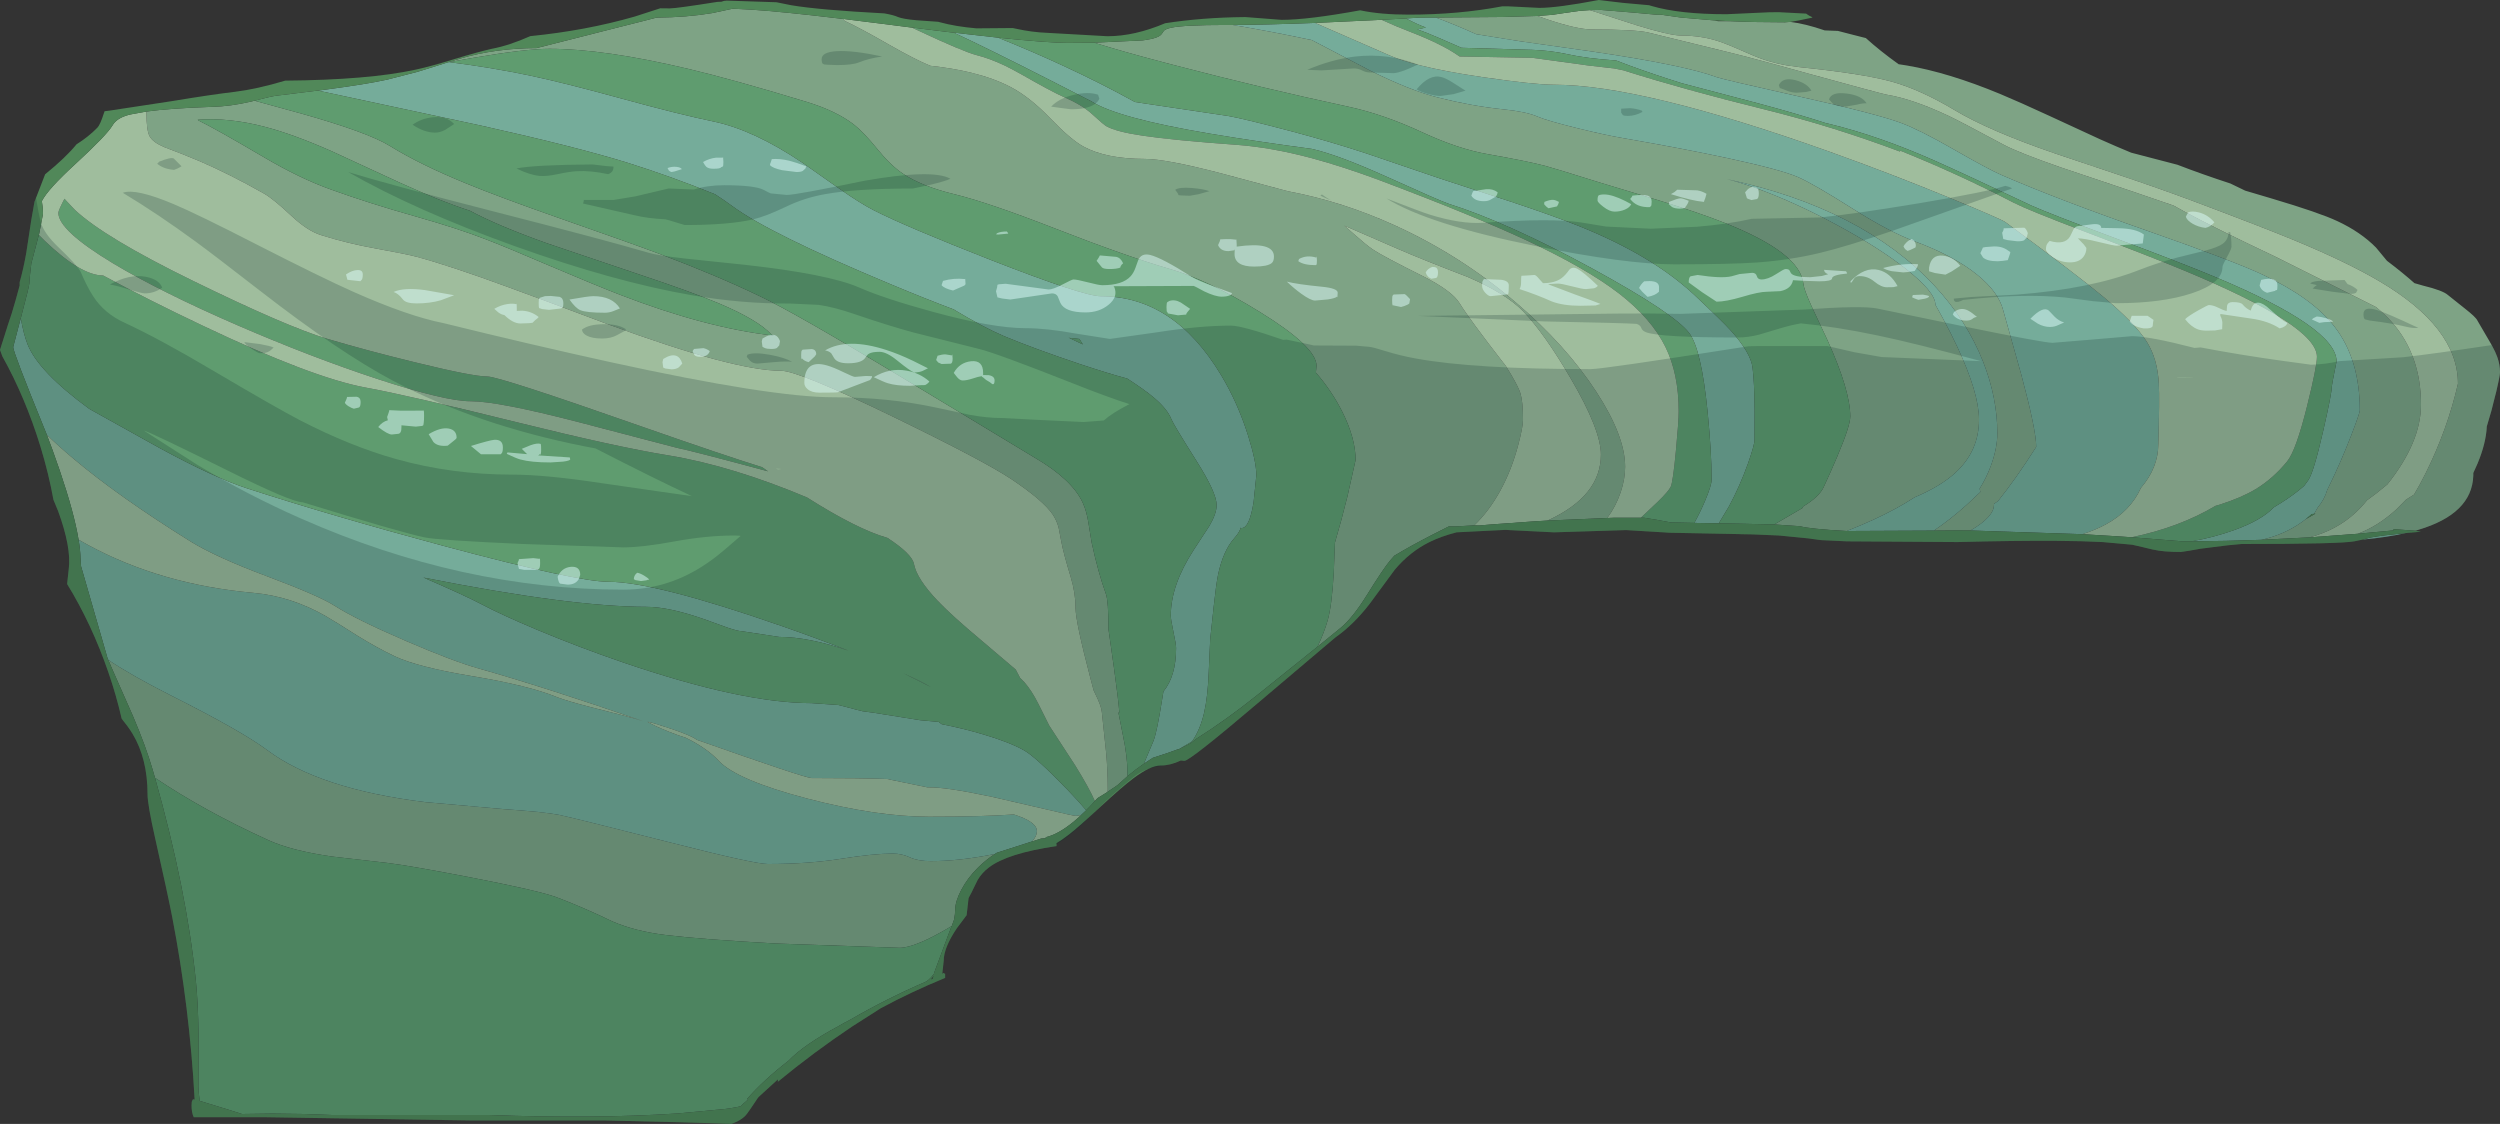 <?xml version="1.0" encoding="UTF-8" standalone="no"?>
<svg xmlns:ffdec="https://www.free-decompiler.com/flash" xmlns:xlink="http://www.w3.org/1999/xlink" ffdec:objectType="shape" height="549.15px" width="1221.5px" xmlns="http://www.w3.org/2000/svg">
  <rect width="100%" height="100%" fill="#333333" stroke="none"/>
  <g transform="matrix(1.0, 0.0, 0.0, 1.0, 286.1, -1.0)">
    <path d="M588.65 11.7 Q596.0 12.6 605.45 15.85 L611.9 16.1 619.05 17.95 625.55 19.6 Q632.5 25.9 641.6 32.4 L642.4 32.5 645.6 33.0 Q665.95 36.45 691.15 46.9 700.5 50.8 715.2 57.6 L740.0 69.05 Q747.8 72.55 755.2 75.6 L777.8 81.5 Q789.85 86.15 803.65 90.65 L810.9 94.15 824.05 98.05 Q847.1 104.9 855.95 109.05 867.4 114.4 874.85 122.0 L880.15 128.4 880.2 128.45 Q887.5 133.95 893.6 139.35 L897.8 140.55 Q907.4 142.9 909.9 145.1 L918.3 151.8 Q923.6 155.95 924.35 157.6 L930.45 168.05 931.6 170.1 Q933.15 172.85 934.1 175.5 935.4 179.25 935.4 182.8 L935.4 182.9 935.4 183.0 935.4 183.1 935.2 184.65 934.65 187.5 934.05 190.2 933.55 192.45 933.15 194.0 933.1 194.15 931.25 201.5 928.95 209.35 Q928.55 217.65 924.4 227.55 L922.35 232.1 922.35 232.5 922.35 232.65 922.35 233.45 Q921.7 252.05 895.55 259.85 L894.0 260.3 883.35 259.55 883.35 260.15 865.85 261.8 Q875.75 258.15 884.7 249.95 L889.45 245.15 893.4 242.65 Q896.35 237.7 899.15 232.05 909.7 210.85 914.85 188.5 914.85 160.9 876.2 138.25 860.4 128.95 834.8 118.35 820.1 112.25 784.7 98.95 769.45 93.25 749.2 86.45 L718.35 76.1 Q685.7 64.9 668.85 54.75 652.3 44.85 638.25 40.9 623.9 36.95 593.1 33.8 L587.25 33.0 Q581.25 31.95 575.8 30.15 571.55 28.7 563.15 24.95 555.7 21.65 550.95 20.35 543.65 18.35 535.1 18.35 529.8 18.35 513.6 13.35 L490.7 5.95 495.95 5.85 511.85 7.15 523.95 8.25 525.95 8.2 526.95 8.4 535.05 9.55 535.7 9.6 535.95 9.65 536.7 9.7 551.8 11.0 553.25 11.35 559.0 11.35 Q571.3 11.9 585.95 11.9 L588.65 11.7 M465.15 8.8 L470.0 10.5 Q484.65 15.4 491.85 15.4 512.1 15.4 518.85 16.8 L559.0 26.65 Q563.45 27.65 583.1 33.0 L599.95 37.65 Q633.45 46.85 635.7 47.25 648.45 49.35 666.15 57.7 671.55 60.25 693.05 71.8 700.35 75.65 720.55 82.7 L756.25 94.7 775.95 101.45 781.45 104.5 Q796.2 112.5 825.3 126.25 827.35 127.2 869.8 148.5 L874.85 151.05 Q879.4 154.8 882.6 158.45 896.8 174.6 896.8 198.7 896.8 217.05 880.35 237.7 L874.85 242.15 870.4 245.45 Q867.8 248.75 864.7 251.6 855.45 260.1 842.35 263.55 L818.85 264.75 Q830.25 262.15 838.85 255.9 L840.5 254.65 845.25 251.95 844.6 252.0 846.3 249.05 Q849.7 244.9 850.95 240.45 L851.7 238.9 Q857.5 227.15 862.65 213.85 866.9 202.85 866.9 201.5 866.9 176.55 854.55 160.6 843.7 146.55 819.45 135.2 805.15 128.5 764.35 114.2 719.95 98.7 692.05 86.6 685.55 83.8 668.15 73.8 652.05 64.55 642.85 61.1 631.0 56.65 593.4 48.25 555.5 39.75 552.5 38.65 545.3 35.95 531.35 33.0 515.3 29.6 490.35 25.95 L456.9 21.2 435.15 17.7 Q424.9 13.05 415.4 9.55 L448.2 9.3 465.15 8.8 M316.15 13.2 Q334.5 16.25 354.9 20.6 L378.6 33.0 383.45 35.55 Q403.1 45.25 416.15 48.55 432.75 52.8 448.2 54.4 459.7 55.55 465.2 58.0 470.05 60.05 484.85 63.7 498.65 67.1 507.3 68.55 536.9 73.7 558.15 78.3 583.9 83.85 592.45 87.55 599.8 90.75 619.1 102.95 637.0 114.3 649.5 118.95 668.55 126.0 679.9 135.2 690.45 143.7 692.7 152.75 L701.6 184.4 Q708.8 211.25 708.8 219.35 698.95 234.85 690.15 245.8 L688.2 247.2 688.15 247.65 Q688.15 253.5 676.7 260.2 L670.45 260.15 658.8 260.25 Q666.6 255.0 674.55 247.9 L681.5 241.4 681.15 239.75 Q684.4 234.55 686.6 228.7 689.8 220.0 689.8 212.7 689.8 195.4 682.85 177.75 674.85 157.5 659.0 140.5 623.6 102.65 557.6 88.5 564.1 90.1 572.35 93.1 590.8 99.8 611.4 110.9 631.95 122.0 645.15 132.4 659.55 143.75 659.55 149.95 L662.9 156.0 Q667.0 163.5 670.2 170.4 680.85 193.1 680.85 206.05 680.85 221.25 669.45 231.85 662.15 238.6 649.35 244.0 640.75 249.65 629.2 254.95 622.85 257.85 616.2 260.45 598.15 259.45 593.35 258.1 L580.85 257.25 594.55 249.25 594.95 248.45 Q603.05 243.6 605.15 238.55 608.5 231.4 611.65 223.9 617.95 209.0 617.95 204.55 617.95 191.8 606.8 167.2 L598.95 150.45 Q595.3 142.4 595.05 139.75 593.6 124.5 556.3 109.8 543.7 104.8 524.05 98.8 L495.45 90.15 Q472.8 83.05 468.75 82.0 460.2 79.75 441.0 76.35 426.5 73.85 408.85 65.65 389.95 56.85 372.6 53.1 330.4 44.0 288.3 33.0 L283.15 31.65 Q261.9 26.05 248.55 21.85 L272.05 20.75 272.55 20.7 272.7 20.65 273.15 20.6 Q280.1 19.65 281.5 17.6 L281.55 17.55 282.1 16.7 282.55 16.1 282.6 16.05 282.65 16.0 282.65 15.95 Q283.65 15.1 286.1 14.55 292.45 13.2 312.8 13.2 L316.15 13.2 M160.6 14.6 L159.5 14.5 158.25 14.35 158.75 14.4 160.6 14.6 M126.05 10.3 L126.5 11.15 Q134.7 15.0 148.15 22.75 161.4 30.3 168.15 33.0 L168.5 33.15 Q179.25 34.3 188.15 36.45 199.45 39.2 207.75 43.55 217.15 48.5 227.1 58.85 237.15 69.3 243.35 72.65 254.45 78.65 273.3 78.65 283.55 78.65 310.55 85.7 L341.7 94.05 344.35 94.7 343.75 94.55 Q369.85 99.5 395.25 111.05 427.4 125.65 454.55 148.8 479.0 169.65 493.8 192.35 507.95 214.05 507.95 229.1 507.95 235.0 505.75 241.55 503.4 248.45 499.2 254.1 L469.9 255.35 470.75 255.0 Q496.1 243.15 496.1 223.1 496.1 211.0 481.2 185.65 468.3 163.6 458.05 153.05 449.65 144.35 430.95 136.3 408.45 127.65 397.45 122.85 L370.75 111.25 375.75 115.65 Q381.4 120.65 384.6 122.85 389.0 125.9 408.95 135.85 423.3 143.05 427.05 149.15 431.75 156.8 448.65 178.55 449.0 178.55 452.35 184.25 455.9 190.35 456.75 193.05 458.05 197.25 458.05 206.05 458.05 209.5 455.8 218.05 452.6 230.35 447.05 240.55 441.45 250.8 434.2 257.7 L425.2 258.2 421.8 258.2 413.4 262.45 Q402.65 268.0 395.2 272.5 L393.2 274.75 Q389.85 278.7 381.5 292.15 374.75 302.95 368.9 307.8 L359.25 315.65 357.35 317.2 357.65 316.9 Q360.75 310.5 362.6 304.15 364.7 296.85 365.6 280.5 L366.15 266.15 Q369.35 255.3 372.3 243.4 L376.25 225.75 Q376.25 215.2 369.8 202.3 364.55 191.9 356.85 183.05 L357.15 179.7 Q357.15 170.5 329.5 153.45 304.25 137.85 285.6 132.45 264.4 126.3 228.9 112.45 196.95 100.0 180.25 95.9 164.3 92.05 155.05 85.85 149.15 81.9 142.75 74.05 135.8 65.5 131.1 61.85 122.5 55.2 107.95 50.75 72.15 39.85 50.2 34.65 9.0 24.85 -17.65 24.85 -29.15 24.85 -54.25 29.15 L-66.65 31.35 -67.05 31.45 -67.4 31.5 -62.6 30.05 -62.1 29.9 -61.7 29.75 Q-43.9 24.5 -23.95 24.5 L1.3 18.1 10.1 15.85 28.5 11.2 34.7 9.6 Q49.4 9.5 61.9 7.4 L71.9 5.25 80.85 5.7 Q96.6 6.75 124.05 10.05 L126.05 10.3 M65.45 149.35 Q52.1 143.7 25.35 134.8 L-18.9 119.85 Q-43.2 111.15 -56.5 103.95 -70.7 99.4 -90.75 90.25 L-124.0 74.9 Q-142.9 66.55 -156.75 62.95 -174.35 58.35 -189.5 59.5 L-189.15 59.85 Q-181.0 63.8 -157.35 77.7 -139.55 88.2 -124.4 93.6 -106.05 100.25 -83.05 106.75 -62.4 112.6 -48.65 117.95 -38.85 121.7 -17.3 130.95 4.65 140.3 16.65 144.95 58.65 161.2 92.05 165.0 L90.65 164.3 Q84.25 157.35 65.45 149.35 M-161.75 50.2 L-138.85 56.5 Q-106.4 65.65 -95.7 72.25 -80.95 81.4 -58.15 90.7 -42.55 97.15 -13.2 107.45 23.1 120.15 35.75 124.9 64.0 135.55 85.2 145.75 102.55 154.0 151.55 183.6 L219.6 224.7 Q237.75 235.3 242.95 246.7 244.8 250.75 245.7 256.45 L247.25 266.0 Q250.4 280.6 254.25 291.25 255.5 294.7 255.5 308.5 L258.2 327.5 Q260.35 343.05 260.8 349.1 L260.7 349.1 260.4 349.2 260.35 349.15 262.45 359.75 Q264.8 370.65 264.8 379.1 L264.65 380.35 259.85 384.65 254.3 388.4 255.05 387.9 255.15 386.9 Q255.15 377.45 254.35 368.8 L252.25 348.9 Q252.0 345.9 248.85 339.6 L248.25 338.35 246.75 332.7 Q239.4 304.75 239.4 298.0 239.4 290.75 237.05 282.95 233.55 271.45 232.55 266.15 L231.15 258.85 Q230.2 255.25 228.2 252.3 223.55 245.45 207.9 235.0 194.2 225.95 150.75 204.85 104.0 182.15 95.55 182.15 72.65 182.15 11.1 159.5 -22.4 146.9 -38.45 141.05 -66.25 130.85 -82.4 126.5 -87.4 125.15 -102.85 122.35 -116.25 119.95 -129.3 115.85 -135.8 113.8 -143.45 106.7 -152.6 98.1 -157.15 95.55 -173.8 86.1 -188.55 79.75 -196.45 76.4 -205.8 72.9 -211.55 70.45 -213.05 67.5 -214.55 64.6 -214.55 56.15 L-214.55 55.5 Q-202.95 53.9 -182.35 53.2 -173.6 53.0 -163.3 50.6 L-161.75 50.2 M-233.55 322.6 L-233.15 323.45 Q-222.15 330.9 -202.1 341.05 -167.95 358.25 -155.55 367.5 -130.1 386.5 -78.55 392.9 L-40.5 396.3 Q-19.8 397.75 -12.95 399.15 -5.9 400.6 42.2 412.85 82.55 423.15 89.05 423.15 108.8 423.15 124.85 420.6 140.9 418.05 150.15 418.05 154.45 418.05 158.45 419.9 162.4 421.75 168.7 421.75 182.7 421.75 200.0 418.25 195.75 421.0 191.95 424.7 186.65 429.9 183.6 435.8 L183.5 435.95 Q180.6 441.5 180.6 445.55 180.6 447.45 180.05 450.35 L179.35 452.25 178.9 453.5 178.85 453.5 Q161.15 464.1 153.45 464.1 L93.05 462.0 Q56.1 459.95 38.85 457.8 24.3 456.0 13.2 451.25 -0.95 444.4 -14.15 439.4 -22.95 436.15 -56.2 429.7 -85.65 424.0 -96.95 422.6 L-123.9 419.5 Q-143.95 416.6 -155.2 411.4 -186.35 397.2 -210.35 381.05 L-210.5 380.55 -211.55 376.95 Q-214.7 366.05 -221.1 350.95 L-231.7 326.95 -232.5 325.05 -233.55 322.6" fill="#7ea385" fill-rule="evenodd" stroke="none"/>
    <path d="M889.35 261.45 Q880.2 263.55 868.2 264.65 L872.3 263.6 Q878.1 262.55 889.35 261.45 M415.4 9.55 Q424.9 13.05 435.15 17.7 L456.9 21.2 490.35 25.95 Q515.3 29.6 531.35 33.0 545.3 35.95 552.5 38.65 555.5 39.75 593.4 48.25 631.0 56.65 642.85 61.1 652.05 64.55 668.15 73.8 685.55 83.8 692.05 86.6 719.95 98.7 764.35 114.2 805.15 128.5 819.45 135.2 843.7 146.55 854.55 160.6 866.9 176.55 866.9 201.5 866.9 202.85 862.65 213.85 857.5 227.15 851.7 238.9 L850.95 240.45 Q849.7 244.9 846.3 249.05 L844.6 252.0 844.6 252.05 843.45 252.15 840.5 254.65 838.85 255.9 Q830.25 262.15 818.85 264.75 801.6 265.4 784.6 265.5 795.35 263.65 805.4 260.05 818.9 255.2 824.8 248.95 L828.3 246.8 Q834.9 242.65 839.7 238.4 L841.75 235.6 Q844.45 231.55 849.0 211.6 853.25 193.2 853.25 189.6 853.25 188.95 855.55 177.6 855.55 161.1 795.7 136.1 779.45 129.3 746.25 116.95 716.15 105.75 706.35 101.4 674.7 86.4 659.05 79.45 631.95 67.45 607.75 61.55 L606.0 61.15 Q590.95 56.3 573.5 51.65 L539.0 42.55 535.4 41.6 Q520.95 37.05 510.0 33.0 L503.55 30.55 Q489.4 29.6 479.85 27.5 471.4 25.65 462.6 25.35 L428.0 24.35 416.75 19.45 Q410.2 16.6 406.4 15.4 L410.6 14.45 Q406.8 13.1 400.8 10.0 L400.15 10.05 407.55 9.6 415.4 9.55 M676.7 260.2 Q688.15 253.5 688.15 247.65 L688.2 247.2 690.15 245.8 Q698.95 234.85 708.8 219.35 708.8 211.25 701.6 184.4 L692.7 152.75 Q690.45 143.7 679.9 135.2 668.55 126.0 649.5 118.95 637.0 114.3 619.1 102.95 599.8 90.75 592.45 87.55 583.9 83.85 558.15 78.3 536.9 73.7 507.3 68.55 498.65 67.1 484.85 63.7 470.05 60.05 465.2 58.0 459.7 55.55 448.2 54.4 432.75 52.8 416.15 48.55 403.1 45.25 383.45 35.55 L378.6 33.0 354.9 20.6 Q334.5 16.25 316.15 13.2 333.0 13.1 356.5 12.2 L393.25 28.25 Q398.9 30.7 408.1 33.0 420.05 36.0 438.05 38.65 463.65 42.4 473.2 42.4 516.1 42.4 607.75 75.1 637.7 85.8 667.45 98.05 691.55 108.0 693.7 109.5 728.4 135.05 741.15 145.65 757.15 158.95 762.9 168.1 768.1 176.5 768.7 188.4 769.1 196.1 768.45 218.05 768.45 229.4 759.95 239.4 754.8 250.75 742.75 257.25 737.85 259.9 731.4 262.0 L676.7 260.2 M616.2 260.45 Q622.85 257.85 629.2 254.95 640.75 249.65 649.35 244.0 662.15 238.6 669.45 231.85 680.85 221.25 680.85 206.05 680.85 193.1 670.2 170.4 667.0 163.5 662.9 156.0 L659.55 149.95 Q659.55 143.75 645.15 132.4 631.95 122.0 611.4 110.9 590.8 99.8 572.35 93.1 564.1 90.1 557.6 88.5 623.6 102.65 659.0 140.5 674.85 157.5 682.85 177.75 689.8 195.4 689.8 212.7 689.8 220.0 686.6 228.7 684.4 234.55 681.15 239.75 L681.5 241.4 674.55 247.9 Q666.6 255.0 658.8 260.25 L616.35 260.45 616.2 260.45 M541.75 256.5 Q544.65 251.3 546.95 245.8 550.2 238.2 550.2 235.3 550.2 222.0 548.25 202.3 545.2 171.6 539.3 163.8 532.05 154.15 492.05 132.3 450.7 109.75 421.65 100.55 417.9 99.35 391.65 87.45 367.8 76.7 354.9 73.75 328.3 70.2 305.1 66.3 259.8 58.65 247.15 50.5 227.7 40.5 212.8 33.0 199.05 26.1 189.2 21.35 184.35 19.0 179.9 16.95 L201.55 19.4 Q218.0 26.0 233.1 33.0 251.85 41.65 268.45 50.85 L313.9 57.65 Q321.5 58.95 345.45 65.3 364.4 70.35 381.15 75.85 L417.45 88.2 452.3 99.6 Q472.35 106.25 485.25 111.4 520.9 125.7 541.6 144.95 555.7 158.2 559.55 162.5 569.35 173.4 570.2 180.7 571.1 187.9 571.2 201.4 L571.15 215.95 Q571.15 218.4 567.95 227.5 563.95 238.65 558.65 248.45 L553.7 256.7 541.75 256.5 M-66.65 31.35 Q-45.55 34.05 -27.5 37.85 -10.8 41.35 17.75 49.2 45.8 56.9 62.45 60.35 82.1 64.45 105.95 80.5 L124.15 93.3 Q134.35 100.45 140.85 103.75 156.65 111.8 198.1 128.05 243.4 145.75 251.8 145.75 287.4 145.75 310.5 184.25 318.65 197.8 323.65 213.65 327.75 226.6 327.75 233.25 L326.4 246.35 Q324.35 259.0 320.6 259.0 L320.1 259.0 320.25 258.3 319.8 259.75 Q319.05 261.6 316.85 264.1 311.5 270.2 309.05 281.75 308.05 286.75 306.9 297.45 L305.2 313.25 304.5 329.05 Q304.05 341.4 302.2 349.35 300.25 357.65 296.4 363.15 L295.6 363.7 290.55 366.65 290.6 366.65 289.7 367.15 289.55 367.05 284.55 368.85 277.1 371.3 277.8 370.85 272.8 374.15 277.5 363.0 Q279.25 358.45 281.6 343.5 L282.35 338.9 282.25 339.0 Q288.55 331.4 288.55 317.6 288.55 315.85 287.25 309.75 285.95 303.6 285.95 301.85 285.95 286.95 297.15 269.7 L304.85 257.9 Q308.35 251.9 308.35 247.8 308.35 241.75 298.55 226.3 287.15 208.2 286.3 205.95 284.3 200.85 277.65 195.25 273.45 191.65 264.65 185.95 256.55 183.85 241.75 178.95 218.7 171.2 204.4 165.2 194.6 161.05 179.85 152.2 L180.85 152.55 Q166.05 147.0 148.65 139.7 90.3 115.35 71.9 101.85 67.75 98.8 63.35 95.95 41.85 87.2 20.45 80.5 -4.5 72.75 -51.35 62.3 L-130.75 45.25 -130.55 45.25 -125.7 44.6 Q-107.25 42.15 -97.65 40.05 L-96.7 39.85 -82.35 36.15 -77.75 34.75 -67.4 31.5 -67.05 31.45 -66.65 31.35 M235.7 166.0 L236.3 166.1 243.0 169.3 241.3 166.6 235.7 166.0 M-275.95 156.5 Q-274.6 164.2 -272.65 169.2 -267.4 182.55 -242.45 200.8 L-207.85 220.05 Q-181.4 234.4 -165.55 239.55 -125.0 252.75 -69.3 267.75 -4.05 285.25 11.2 285.25 33.8 285.25 95.9 306.9 113.0 312.85 128.55 318.95 108.95 312.2 94.65 312.2 L85.5 310.8 76.3 309.4 Q74.4 309.4 69.05 307.55 L57.7 303.45 Q40.6 297.5 29.75 297.5 -7.25 297.5 -79.15 283.2 L-79.75 282.95 Q-59.1 291.85 -50.4 296.45 -41.2 301.35 -23.7 308.7 -2.9 317.4 18.45 324.7 76.55 344.55 110.4 344.55 L123.4 345.45 Q124.95 345.75 132.5 347.8 L135.9 348.65 135.3 348.5 140.8 349.25 163.55 352.9 173.95 353.85 172.55 353.75 174.05 354.85 Q184.5 356.9 194.4 359.85 207.25 363.65 214.3 367.65 220.15 371.0 235.5 386.9 240.85 392.45 244.6 396.9 L242.1 399.25 239.6 399.65 Q238.45 399.65 225.5 396.55 L198.9 390.4 Q175.9 385.45 167.1 385.7 L167.8 385.85 147.45 381.65 148.8 381.65 Q133.15 381.15 110.4 381.15 107.3 381.15 54.15 362.4 L54.25 362.4 Q51.4 360.25 40.95 356.8 31.5 353.65 30.25 353.65 32.95 355.4 40.8 358.55 45.55 360.45 48.95 361.45 59.35 366.6 65.1 372.75 73.9 382.15 108.4 391.2 142.3 400.05 167.8 400.05 193.85 400.05 209.25 398.95 220.55 402.5 220.55 407.15 220.55 409.45 218.2 412.1 L218.7 411.95 200.95 417.65 200.0 418.25 Q182.7 421.75 168.7 421.75 162.4 421.75 158.45 419.9 154.45 418.05 150.15 418.05 140.9 418.05 124.85 420.6 108.8 423.15 89.05 423.15 82.55 423.15 42.2 412.85 -5.9 400.6 -12.95 399.15 -19.8 397.75 -40.5 396.3 L-78.55 392.9 Q-130.1 386.5 -155.55 367.5 -167.95 358.25 -202.1 341.05 -222.15 330.9 -233.15 323.45 L-233.55 322.6 -246.5 277.65 -246.6 276.5 -246.65 275.65 -246.75 273.7 Q-246.85 269.75 -247.7 264.7 L-243.05 267.3 Q-207.35 286.6 -162.4 290.65 -143.7 292.35 -126.65 302.2 -121.7 305.1 -111.5 311.6 -101.7 317.65 -93.25 321.65 -82.1 326.9 -55.8 331.3 -27.95 335.9 -14.0 341.6 -9.2 343.5 2.9 346.6 19.4 350.75 25.0 352.4 L28.25 353.4 Q-20.6 336.55 -52.3 327.6 -64.65 324.15 -87.8 314.15 -111.9 303.8 -122.65 296.95 -130.45 292.0 -155.3 282.7 -180.55 273.25 -192.85 265.65 -228.3 243.6 -250.45 224.9 -257.5 219.0 -263.25 213.4 L-263.35 213.15 -263.5 212.7 -264.3 210.75 Q-279.65 173.1 -279.65 170.6 L-279.6 170.5 -279.6 170.4 -279.55 170.25 -279.5 170.0 -276.05 156.85 -275.95 156.45 -275.95 156.5 M155.1 329.9 Q164.55 334.15 168.7 336.7 162.05 333.2 155.1 329.9" fill="#75ac9a" fill-rule="evenodd" stroke="none"/>
    <path d="M400.15 10.05 L400.8 10.0 Q406.8 13.1 410.6 14.45 L406.4 15.4 Q410.2 16.6 416.75 19.45 L428.0 24.35 462.6 25.35 Q471.4 25.65 479.85 27.5 489.4 29.6 503.55 30.55 L510.0 33.0 Q520.95 37.05 535.4 41.6 L539.0 42.55 573.5 51.65 Q590.95 56.3 606.0 61.15 L607.75 61.55 Q631.95 67.45 659.05 79.45 674.7 86.4 706.35 101.4 716.15 105.75 746.25 116.95 779.45 129.3 795.7 136.1 855.55 161.1 855.55 177.6 853.25 188.95 853.25 189.6 853.25 193.2 849.0 211.6 844.45 231.55 841.75 235.6 L839.7 238.4 Q834.9 242.65 828.3 246.8 L824.8 248.95 Q818.9 255.2 805.4 260.05 795.35 263.65 784.6 265.5 L780.15 265.5 755.4 263.5 Q778.7 258.7 796.4 248.15 L798.5 247.55 Q809.25 244.1 816.1 239.95 824.5 234.85 831.35 226.5 835.7 221.25 841.15 199.35 845.95 180.05 845.95 175.3 845.95 160.15 781.25 133.25 765.9 126.85 731.55 113.8 704.55 103.5 697.9 100.1 670.45 85.85 641.7 74.35 L642.4 74.65 642.2 75.05 Q609.55 62.75 575.6 54.35 536.7 44.75 507.2 35.4 L508.25 35.6 502.6 34.45 489.85 33.0 484.65 32.25 462.6 29.25 427.05 28.6 Q418.8 22.7 403.15 16.65 395.0 13.5 388.9 10.65 L390.85 10.55 400.15 10.05 M248.55 21.85 Q261.9 26.05 283.15 31.65 L288.3 33.0 Q330.4 44.0 372.6 53.1 389.95 56.85 408.85 65.65 426.5 73.85 441.0 76.35 460.2 79.75 468.75 82.0 472.8 83.05 495.45 90.15 L524.05 98.8 Q543.7 104.8 556.3 109.8 593.6 124.5 595.05 139.75 595.3 142.4 598.95 150.45 L606.8 167.2 Q617.95 191.8 617.95 204.55 617.95 209.0 611.65 223.9 608.5 231.4 605.15 238.55 603.05 243.6 594.95 248.45 L594.55 249.25 580.85 257.25 564.85 256.9 553.7 256.7 558.65 248.45 Q563.95 238.65 567.95 227.5 571.15 218.4 571.15 215.95 L571.2 201.4 Q571.1 187.9 570.2 180.7 569.35 173.4 559.55 162.5 555.7 158.2 541.6 144.95 520.9 125.7 485.25 111.4 472.35 106.25 452.3 99.6 L417.45 88.2 381.15 75.85 Q364.4 70.35 345.45 65.3 321.5 58.95 313.9 57.65 L268.45 50.85 Q251.85 41.65 233.1 33.0 218.0 26.0 201.55 19.4 226.15 21.95 235.3 21.95 L248.55 21.85 M515.65 253.95 L523.8 246.25 Q529.15 241.05 530.2 238.85 531.3 236.55 532.75 221.1 534.1 206.95 534.1 201.95 534.1 183.7 527.65 170.55 520.75 156.55 504.75 144.25 488.85 132.05 460.1 118.6 433.65 106.25 388.35 89.2 370.0 82.35 354.7 78.25 335.1 73.05 318.5 71.8 286.75 69.5 272.25 67.3 259.55 65.45 254.6 62.75 253.25 62.05 247.6 56.85 242.7 52.3 233.35 48.25 228.25 46.05 212.45 37.05 208.45 34.8 204.75 33.0 197.45 29.55 191.1 27.95 184.7 26.3 162.8 16.05 L159.5 14.5 160.6 14.6 176.35 16.55 178.45 16.8 179.9 16.95 Q184.35 19.0 189.2 21.35 199.05 26.1 212.8 33.0 227.7 40.5 247.15 50.5 259.8 58.65 305.1 66.3 328.3 70.2 354.9 73.75 367.8 76.7 391.65 87.45 417.9 99.35 421.65 100.55 450.7 109.75 492.05 132.3 532.05 154.15 539.3 163.8 545.2 171.6 548.25 202.3 550.2 222.0 550.2 235.3 550.2 238.2 546.95 245.8 544.65 251.3 541.75 256.5 L530.2 256.25 523.5 255.0 517.05 253.95 515.65 253.95 M-66.65 31.35 L-54.25 29.15 Q-29.15 24.85 -17.65 24.85 9.0 24.85 50.2 34.65 72.15 39.85 107.95 50.75 122.5 55.2 131.1 61.85 135.8 65.5 142.75 74.05 149.15 81.9 155.05 85.85 164.3 92.05 180.25 95.9 196.95 100.0 228.9 112.45 264.4 126.3 285.6 132.45 304.25 137.85 329.5 153.45 357.15 170.5 357.15 179.7 L356.85 183.05 Q364.55 191.9 369.8 202.3 376.25 215.2 376.25 225.75 L372.3 243.4 Q369.35 255.3 366.15 266.15 L365.6 280.5 Q364.7 296.85 362.6 304.15 360.75 310.5 357.65 316.9 L357.35 317.2 329.15 339.85 327.95 340.8 Q312.95 352.8 298.5 361.9 L296.2 363.75 Q294.15 365.15 290.6 366.65 L290.55 366.65 295.6 363.7 296.4 363.15 Q300.25 357.65 302.2 349.35 304.05 341.4 304.5 329.05 L305.2 313.25 306.9 297.45 Q308.05 286.75 309.05 281.75 311.5 270.2 316.85 264.1 319.05 261.6 319.8 259.75 L320.25 258.3 320.1 259.0 320.6 259.0 Q324.35 259.0 326.4 246.35 L327.75 233.25 Q327.75 226.6 323.65 213.65 318.65 197.8 310.5 184.25 287.4 145.75 251.8 145.75 243.4 145.75 198.1 128.05 156.65 111.8 140.85 103.75 134.35 100.45 124.15 93.3 L105.95 80.5 Q82.1 64.45 62.45 60.35 45.8 56.9 17.75 49.2 -10.8 41.35 -27.5 37.85 -45.55 34.05 -66.65 31.35 M-130.75 45.25 L-51.35 62.3 Q-4.5 72.75 20.45 80.5 41.85 87.2 63.35 95.95 67.75 98.8 71.9 101.85 90.3 115.35 148.65 139.7 166.05 147.0 180.85 152.55 L179.85 152.2 Q194.6 161.05 204.4 165.2 218.7 171.2 241.75 178.95 256.55 183.85 264.65 185.95 273.45 191.65 277.65 195.25 284.3 200.85 286.3 205.95 287.15 208.2 298.55 226.3 308.35 241.75 308.35 247.8 308.35 251.9 304.85 257.9 L297.15 269.7 Q285.95 286.95 285.95 301.85 285.95 303.6 287.25 309.75 288.55 315.85 288.55 317.6 288.55 331.4 282.25 339.0 L282.35 338.9 281.6 343.5 Q279.25 358.45 277.5 363.0 L272.8 374.15 Q268.55 377.05 264.65 380.35 L264.8 379.1 Q264.8 370.65 262.45 359.75 L260.35 349.15 260.4 349.2 260.7 349.1 260.8 349.1 Q260.35 343.05 258.2 327.5 L255.5 308.5 Q255.5 294.7 254.25 291.25 250.4 280.6 247.25 266.0 L245.7 256.45 Q244.8 250.75 242.95 246.7 237.75 235.3 219.6 224.7 L151.55 183.6 Q102.55 154.0 85.2 145.75 64.0 135.55 35.75 124.9 23.1 120.15 -13.2 107.45 -42.55 97.15 -58.15 90.7 -80.95 81.4 -95.7 72.25 -106.4 65.65 -138.85 56.5 L-161.75 50.2 Q-153.55 48.05 -151.0 47.75 L-130.75 45.25 M235.7 166.0 L241.3 166.6 243.0 169.3 236.3 166.1 235.7 166.0 M65.45 149.35 Q84.25 157.35 90.65 164.3 L92.05 165.0 Q58.65 161.2 16.65 144.95 4.65 140.3 -17.3 130.95 -38.85 121.7 -48.65 117.95 -62.4 112.6 -83.05 106.75 -106.05 100.25 -124.4 93.6 -139.55 88.2 -157.35 77.7 -181.0 63.8 -189.15 59.85 L-189.5 59.5 Q-174.35 58.35 -156.75 62.95 -142.9 66.55 -124.0 74.9 L-90.75 90.25 Q-70.7 99.4 -56.5 103.95 -43.2 111.15 -18.9 119.85 L25.35 134.8 Q52.1 143.7 65.45 149.35 M-266.9 114.95 L-267.1 115.8 -264.25 118.65 Q-246.55 135.6 -235.7 135.6 -213.9 147.4 -187.1 160.1 -133.5 185.6 -107.25 190.4 -86.65 194.15 -34.0 207.2 15.45 219.45 40.25 223.45 71.75 228.6 109.65 244.65 L108.2 244.05 Q132.75 259.6 147.5 263.8 159.5 271.65 160.45 276.5 161.85 283.85 172.1 294.6 179.05 301.9 193.65 314.1 L210.25 328.2 210.4 328.55 212.35 332.25 214.4 334.3 Q218.05 338.5 221.25 344.9 L226.55 355.5 239.25 375.0 Q246.15 386.15 248.85 392.4 L247.3 394.1 245.95 395.5 245.15 396.3 244.6 396.9 Q240.85 392.45 235.5 386.9 220.15 371.0 214.3 367.65 207.25 363.65 194.4 359.85 184.5 356.9 174.05 354.85 L172.55 353.75 173.95 353.85 163.55 352.9 140.8 349.25 135.3 348.5 135.9 348.65 132.5 347.8 Q124.95 345.75 123.4 345.45 L110.4 344.55 Q76.55 344.55 18.45 324.7 -2.9 317.4 -23.7 308.7 -41.2 301.35 -50.4 296.45 -59.1 291.85 -79.75 282.95 L-79.15 283.2 Q-7.25 297.5 29.75 297.5 40.6 297.5 57.7 303.45 L69.05 307.55 Q74.4 309.4 76.3 309.4 L85.5 310.8 94.65 312.2 Q108.95 312.2 128.55 318.95 113.0 312.85 95.9 306.9 33.8 285.25 11.2 285.25 -4.05 285.25 -69.3 267.75 -125.0 252.75 -165.55 239.55 -181.4 234.4 -207.85 220.05 L-242.45 200.8 Q-267.4 182.55 -272.65 169.2 -274.6 164.2 -275.95 156.5 L-275.7 155.55 Q-271.75 140.6 -271.75 139.45 -271.75 137.4 -270.8 129.75 L-270.7 129.35 -266.9 114.95 M89.75 231.45 Q52.45 221.4 44.6 219.8 L-3.4 207.25 Q-42.8 197.05 -56.15 197.05 -68.55 197.05 -101.9 186.1 -134.05 175.5 -169.55 160.15 -207.4 143.75 -230.9 129.65 -257.6 113.55 -257.6 105.0 -257.6 103.8 -254.1 97.15 L-254.6 98.15 -249.55 103.5 Q-235.2 117.0 -192.15 138.05 -145.75 160.75 -126.0 166.6 -106.6 172.35 -83.2 178.05 -55.15 184.95 -47.95 184.95 -42.25 184.95 26.15 208.95 67.7 223.5 86.25 229.25 L85.35 228.6 89.2 231.3 89.75 231.45 M155.1 329.9 Q162.05 333.2 168.7 336.7 164.55 334.15 155.1 329.9 M178.85 453.5 L176.9 458.65 170.25 476.5 170.25 476.75 Q168.45 479.25 166.5 480.55 146.85 489.05 129.3 499.25 126.4 500.7 123.8 502.25 106.5 511.55 99.25 519.2 87.05 528.65 78.9 537.95 79.05 537.95 79.45 538.2 76.1 541.05 76.1 541.25 76.1 541.75 68.2 542.85 L44.8 545.05 Q4.65 547.7 -46.9 545.8 L-123.55 545.8 -137.45 545.3 -152.95 545.1 -167.65 545.3 -167.7 545.35 -174.3 543.25 -188.5 538.9 Q-189.15 534.45 -189.15 532.0 L-189.1 506.1 Q-189.3 491.15 -190.4 480.2 -194.9 435.8 -210.5 380.55 L-210.35 381.05 Q-186.35 397.2 -155.2 411.4 -143.95 416.6 -123.9 419.5 L-96.95 422.6 Q-85.65 424.0 -56.2 429.7 -22.95 436.15 -14.15 439.4 -0.95 444.4 13.2 451.25 24.3 456.0 38.85 457.8 56.1 459.95 93.05 462.0 L153.45 464.1 Q161.15 464.1 178.85 453.5" fill="#5f9c6f" fill-rule="evenodd" stroke="none"/>
    <path d="M490.7 5.95 L513.6 13.35 Q529.8 18.35 535.1 18.35 543.65 18.35 550.95 20.35 555.7 21.65 563.15 24.95 571.55 28.7 575.8 30.15 581.25 31.95 587.25 33.0 L593.1 33.8 Q623.9 36.95 638.25 40.9 652.3 44.85 668.85 54.75 685.7 64.9 718.35 76.1 L749.2 86.45 Q769.45 93.25 784.7 98.95 820.1 112.25 834.8 118.35 860.4 128.95 876.2 138.25 914.85 160.9 914.85 188.5 909.7 210.85 899.15 232.05 896.35 237.7 893.4 242.65 L889.45 245.15 884.7 249.95 Q875.75 258.15 865.85 261.8 L842.35 263.55 Q855.45 260.1 864.7 251.6 867.8 248.75 870.4 245.45 L874.85 242.15 880.35 237.7 Q896.8 217.05 896.8 198.7 896.8 174.6 882.6 158.45 879.4 154.8 874.85 151.05 L869.8 148.5 Q827.35 127.2 825.3 126.25 796.2 112.5 781.45 104.5 L775.95 101.45 756.25 94.7 720.55 82.7 Q700.35 75.65 693.05 71.8 671.55 60.25 666.15 57.7 648.45 49.35 635.7 47.25 633.45 46.85 599.95 37.65 L583.1 33.0 Q563.45 27.65 559.0 26.65 L518.85 16.8 Q512.1 15.4 491.85 15.4 484.65 15.4 470.0 10.5 L465.15 8.8 472.35 8.25 478.0 7.4 478.25 7.35 485.7 6.3 490.7 5.95 M731.4 262.0 Q737.85 259.9 742.75 257.25 754.8 250.75 759.95 239.4 768.45 229.4 768.45 218.05 769.1 196.1 768.7 188.4 768.1 176.5 762.9 168.1 757.15 158.95 741.15 145.65 728.4 135.05 693.7 109.5 691.55 108.0 667.45 98.05 637.7 85.8 607.75 75.1 516.1 42.4 473.2 42.4 463.65 42.4 438.05 38.65 420.05 36.0 408.1 33.0 398.9 30.7 393.25 28.25 L356.5 12.2 386.55 10.8 388.9 10.65 Q395.0 13.5 403.15 16.65 418.8 22.7 427.05 28.6 L462.6 29.25 484.65 32.25 489.85 33.0 502.6 34.45 508.25 35.6 507.2 35.4 Q536.7 44.75 575.6 54.35 609.55 62.75 642.2 75.05 L642.4 74.65 641.7 74.35 Q670.45 85.85 697.9 100.1 704.55 103.5 731.55 113.8 765.9 126.85 781.25 133.25 845.95 160.15 845.95 175.3 845.95 180.05 841.15 199.35 835.7 221.25 831.35 226.5 824.5 234.85 816.1 239.95 809.25 244.1 798.5 247.55 L796.4 248.15 Q778.7 258.7 755.4 263.5 L745.5 262.85 731.4 262.0 M159.5 14.5 L162.8 16.05 Q184.7 26.3 191.1 27.95 197.45 29.55 204.75 33.0 208.45 34.8 212.45 37.05 228.25 46.05 233.35 48.25 242.7 52.3 247.6 56.85 253.25 62.05 254.6 62.75 259.55 65.45 272.25 67.3 286.75 69.5 318.5 71.8 335.1 73.05 354.7 78.25 370.0 82.35 388.35 89.2 433.65 106.25 460.1 118.6 488.85 132.05 504.75 144.25 520.75 156.55 527.65 170.55 534.1 183.7 534.1 201.95 534.1 206.95 532.75 221.1 531.3 236.55 530.2 238.85 529.15 241.05 523.8 246.25 L515.65 253.95 502.9 253.95 499.2 254.1 Q503.4 248.45 505.75 241.55 507.95 235.0 507.95 229.1 507.95 214.05 493.8 192.35 479.0 169.65 454.55 148.8 427.4 125.65 395.25 111.05 369.85 99.5 343.75 94.55 L344.35 94.7 341.7 94.05 310.55 85.7 Q283.55 78.65 273.3 78.65 254.45 78.65 243.35 72.65 237.15 69.3 227.1 58.85 217.15 48.5 207.75 43.55 199.45 39.2 188.15 36.45 179.25 34.3 168.5 33.15 L168.15 33.0 Q161.4 30.3 148.15 22.75 134.7 15.0 126.5 11.15 L126.05 10.3 126.05 10.25 128.3 10.55 145.1 12.65 158.75 14.4 158.25 14.35 159.5 14.5 M434.2 257.7 Q441.45 250.8 447.05 240.55 452.6 230.35 455.8 218.05 458.05 209.5 458.05 206.05 458.05 197.25 456.75 193.05 455.9 190.35 452.35 184.25 449.0 178.55 448.65 178.55 431.75 156.8 427.05 149.15 423.3 143.05 408.95 135.85 389.0 125.9 384.6 122.85 381.4 120.65 375.75 115.65 L370.75 111.25 397.45 122.85 Q408.45 127.65 430.95 136.3 449.65 144.35 458.05 153.05 468.3 163.6 481.2 185.65 496.1 211.0 496.1 223.1 496.1 243.15 470.75 255.0 L469.9 255.35 463.3 255.75 442.4 257.25 436.65 257.75 434.2 257.7 M-214.55 55.5 L-214.55 56.15 Q-214.55 64.6 -213.05 67.5 -211.55 70.45 -205.8 72.9 -196.45 76.4 -188.55 79.75 -173.8 86.1 -157.15 95.55 -152.6 98.1 -143.45 106.7 -135.8 113.8 -129.3 115.85 -116.25 119.95 -102.85 122.35 -87.4 125.15 -82.4 126.5 -66.25 130.85 -38.45 141.05 -22.4 146.9 11.1 159.5 72.65 182.15 95.55 182.15 104.0 182.15 150.75 204.85 194.2 225.95 207.9 235.0 223.55 245.45 228.2 252.3 230.2 255.25 231.15 258.85 L232.55 266.15 Q233.55 271.45 237.05 282.95 239.4 290.75 239.4 298.0 239.4 304.75 246.75 332.7 L248.25 338.35 248.85 339.6 Q252.0 345.9 252.25 348.9 L254.35 368.8 Q255.15 377.45 255.15 386.9 L255.05 387.9 254.3 388.4 250.9 390.5 250.35 390.85 250.1 391.0 248.85 392.4 Q246.15 386.15 239.25 375.0 L226.55 355.5 221.25 344.9 Q218.05 338.5 214.4 334.3 L212.35 332.25 210.4 328.55 210.25 328.2 193.65 314.1 Q179.05 301.9 172.1 294.6 161.85 283.85 160.45 276.5 159.5 271.65 147.5 263.8 132.75 259.6 108.2 244.05 L109.65 244.65 Q71.75 228.6 40.25 223.45 15.45 219.45 -34.0 207.2 -86.65 194.15 -107.25 190.4 -133.5 185.6 -187.1 160.1 -213.9 147.4 -235.7 135.6 -246.55 135.6 -264.25 118.65 L-267.1 115.8 -266.9 114.95 -265.15 105.85 -265.1 105.6 -265.1 105.0 Q-265.1 102.55 -265.65 99.25 -262.7 93.45 -249.45 81.3 -234.0 67.1 -231.15 62.3 -229.15 58.75 -223.3 57.15 L-222.25 56.9 -215.1 55.6 -214.55 55.5 M89.75 231.45 L89.2 231.3 85.35 228.6 86.25 229.25 Q67.7 223.5 26.15 208.95 -42.25 184.95 -47.95 184.95 -55.15 184.95 -83.2 178.05 -106.6 172.35 -126.0 166.6 -145.75 160.75 -192.15 138.05 -235.2 117.0 -249.55 103.5 L-254.6 98.15 -254.1 97.15 Q-257.6 103.8 -257.6 105.0 -257.6 113.55 -230.9 129.65 -207.4 143.75 -169.55 160.15 -134.05 175.5 -101.9 186.1 -68.55 197.05 -56.15 197.05 -42.8 197.05 -3.4 207.25 L44.6 219.8 Q52.45 221.4 89.75 231.45 M-263.25 213.4 Q-257.5 219.0 -250.45 224.9 -228.3 243.6 -192.85 265.65 -180.55 273.25 -155.3 282.7 -130.45 292.0 -122.65 296.95 -111.9 303.8 -87.8 314.15 -64.65 324.15 -52.3 327.6 -20.6 336.55 28.25 353.4 L25.0 352.4 Q19.4 350.75 2.9 346.6 -9.2 343.5 -14.0 341.6 -27.95 335.9 -55.8 331.3 -82.1 326.9 -93.25 321.65 -101.7 317.65 -111.5 311.6 -121.7 305.1 -126.65 302.2 -143.7 292.35 -162.4 290.65 -207.35 286.6 -243.05 267.3 L-247.7 264.7 Q-249.85 251.65 -256.85 231.05 L-260.35 221.1 -263.25 213.35 -263.25 213.4 M218.7 411.95 L218.2 412.1 Q220.55 409.45 220.55 407.15 220.55 402.5 209.25 398.95 193.85 400.05 167.8 400.05 142.3 400.05 108.4 391.2 73.9 382.15 65.1 372.75 59.35 366.6 48.95 361.45 45.55 360.45 40.8 358.55 32.95 355.4 30.25 353.65 31.5 353.65 40.95 356.8 51.4 360.25 54.25 362.4 L54.15 362.4 Q107.3 381.15 110.4 381.15 133.15 381.15 148.8 381.65 L147.45 381.65 167.8 385.85 167.1 385.7 Q175.9 385.45 198.9 390.4 L225.5 396.55 Q238.45 399.65 239.6 399.65 L242.1 399.25 242.15 399.25 241.15 400.15 238.4 402.55 238.2 402.7 Q230.75 408.75 224.85 410.05 L224.85 410.55 222.65 410.7 218.7 411.95" fill="#9fbd9d" fill-rule="evenodd" stroke="none"/>
    <path d="M894.0 260.3 L896.8 260.8 889.35 261.45 Q878.1 262.55 872.3 263.6 L868.2 264.65 864.45 265.45 Q857.85 266.8 809.05 266.8 L802.25 267.45 789.1 269.1 783.75 270.05 779.5 270.7 Q771.0 270.7 766.0 269.55 L765.9 269.55 760.7 268.3 755.7 267.15 741.2 265.85 Q731.95 265.35 718.95 265.25 699.1 265.1 670.45 265.85 L616.35 265.5 603.6 264.9 597.35 264.05 583.15 262.65 570.2 262.1 564.55 262.0 563.2 261.95 529.9 261.3 508.4 260.0 473.2 261.1 452.1 260.05 449.55 259.9 440.3 260.35 425.55 261.1 Q418.15 263.0 412.35 265.85 402.8 270.55 395.4 279.35 L383.25 295.85 Q375.45 306.05 366.25 312.55 L328.45 344.55 Q295.3 372.75 292.6 372.75 L290.5 372.55 290.8 372.6 Q285.55 375.05 280.85 375.05 276.0 375.05 267.65 381.3 262.35 385.25 251.75 395.05 240.7 405.3 236.2 408.75 232.8 411.4 230.1 412.95 L230.1 414.4 Q206.1 417.9 197.0 424.9 193.65 427.45 191.55 431.0 L188.65 436.95 187.15 439.8 186.2 448.15 181.4 454.55 Q175.0 464.1 175.0 470.4 L174.3 476.8 175.0 476.35 175.35 476.7 175.5 476.8 175.7 476.7 175.7 478.8 Q159.1 485.6 144.2 493.65 L130.25 502.55 Q111.55 515.05 93.95 529.55 L94.0 528.4 93.9 528.45 84.6 536.95 84.15 537.5 80.55 542.85 Q78.7 545.65 77.5 546.7 75.35 548.65 71.25 550.15 52.75 549.4 9.1 548.45 L-56.35 548.45 -157.5 546.85 -191.45 546.85 Q-192.5 544.6 -192.5 541.25 -192.5 539.2 -192.15 538.75 L-191.8 538.1 -191.0 538.25 Q-193.45 493.1 -202.0 448.85 -204.25 437.35 -210.25 410.75 -214.0 394.15 -214.0 389.2 -214.0 371.7 -221.35 359.5 -223.5 356.0 -226.65 352.15 -229.3 340.6 -233.25 329.2 -241.3 305.9 -253.3 286.35 L-252.5 278.95 Q-251.2 268.55 -257.65 250.85 L-260.0 245.15 Q-262.3 232.35 -266.35 219.15 -273.7 195.25 -284.95 175.1 L-286.1 171.95 -282.25 159.8 Q-280.3 154.25 -278.5 147.8 L-276.5 140.5 -276.5 138.9 Q-274.6 132.2 -273.25 124.45 L-270.8 108.4 -269.25 99.6 -264.05 86.15 Q-254.05 78.05 -248.7 71.5 -242.75 67.75 -238.5 63.35 -237.15 62.0 -235.3 56.2 L-235.0 55.35 -232.6 55.05 -202.05 50.4 Q-183.1 47.25 -171.3 45.85 -160.6 44.55 -146.75 40.4 -106.15 40.05 -83.1 35.05 -75.9 33.5 -64.5 30.0 -52.75 26.4 -45.85 24.85 -37.3 23.25 -27.0 18.65 0.2 15.95 24.0 9.1 L36.5 5.05 41.2 5.1 Q44.35 5.1 64.55 1.9 L64.75 1.9 66.35 1.85 Q67.6 1.3 69.05 1.3 L93.3 2.1 100.45 3.55 Q114.05 5.85 146.05 7.55 150.75 8.4 152.6 9.3 155.05 10.3 161.75 10.9 L172.35 11.65 173.05 11.85 Q180.9 14.0 191.0 14.85 L208.7 14.7 210.4 15.05 Q218.05 16.75 225.65 17.05 L255.0 18.7 Q268.25 18.7 283.2 12.35 301.3 9.55 321.65 9.35 L322.5 9.35 340.1 10.7 Q352.85 10.7 378.4 6.05 L378.55 6.05 Q388.4 8.15 402.25 8.15 426.55 8.15 447.85 4.1 L448.2 4.1 450.9 4.1 466.0 4.85 Q474.85 4.85 495.05 1.0 L506.85 2.4 519.65 3.55 520.95 3.95 Q534.6 7.95 557.45 7.95 L578.2 7.0 582.95 6.95 596.35 7.65 597.85 8.65 Q599.35 9.3 599.45 9.6 L592.75 11.0 588.65 11.7 585.95 11.9 Q571.3 11.9 559.0 11.35 L551.8 11.0 536.7 9.7 535.95 9.65 535.7 9.6 535.05 9.55 526.95 8.4 525.95 8.2 523.95 8.25 511.85 7.15 495.95 5.85 490.7 5.95 485.7 6.3 478.25 7.35 478.0 7.4 472.35 8.25 465.15 8.8 448.2 9.3 415.4 9.55 407.55 9.6 400.15 10.05 390.85 10.55 388.9 10.65 386.55 10.8 356.5 12.2 Q333.0 13.1 316.15 13.2 L312.8 13.2 Q292.45 13.2 286.1 14.55 283.65 15.1 282.65 15.95 L282.65 16.0 282.6 16.05 282.55 16.1 282.1 16.7 281.55 17.55 281.5 17.6 Q280.1 19.65 273.15 20.6 L272.7 20.65 272.55 20.7 272.05 20.75 248.55 21.85 235.3 21.95 Q226.15 21.95 201.55 19.4 L179.9 16.95 178.45 16.8 176.35 16.55 160.6 14.6 158.75 14.4 145.1 12.65 128.3 10.55 126.05 10.25 126.05 10.3 124.05 10.05 Q96.6 6.75 80.85 5.7 L71.9 5.25 61.9 7.4 Q49.4 9.5 34.7 9.6 L28.5 11.2 10.1 15.85 1.3 18.1 -23.95 24.5 Q-43.9 24.5 -61.7 29.75 L-62.1 29.9 -62.6 30.05 -67.4 31.5 -77.75 34.75 -82.35 36.15 -96.7 39.85 -97.65 40.05 Q-107.25 42.15 -125.7 44.6 L-130.55 45.25 -130.75 45.25 -151.0 47.75 Q-153.55 48.05 -161.75 50.2 L-163.3 50.6 Q-173.6 53.0 -182.35 53.2 -202.95 53.9 -214.55 55.5 L-215.1 55.6 -222.25 56.9 -223.3 57.15 Q-229.15 58.75 -231.15 62.3 -234.0 67.1 -249.45 81.3 -262.7 93.45 -265.65 99.25 -265.1 102.55 -265.1 105.0 L-265.1 105.6 -265.15 105.85 -266.9 114.95 -270.7 129.35 -270.8 129.75 Q-271.75 137.4 -271.75 139.45 -271.75 140.6 -275.7 155.55 L-275.95 156.5 -275.95 156.45 -276.05 156.85 -279.5 170.0 -279.55 170.25 -279.6 170.4 -279.6 170.5 -279.65 170.6 Q-279.65 173.1 -264.3 210.75 L-263.5 212.7 -263.35 213.15 -263.25 213.4 -263.25 213.35 -260.35 221.1 -256.85 231.05 Q-249.85 251.65 -247.7 264.7 -246.85 269.75 -246.75 273.7 L-246.65 275.65 -246.6 276.5 -246.5 277.65 -233.55 322.6 -232.5 325.05 -231.7 326.95 -221.1 350.95 Q-214.7 366.05 -211.55 376.95 L-210.5 380.55 Q-194.9 435.8 -190.4 480.2 -189.3 491.15 -189.1 506.1 L-189.15 532.0 Q-189.15 534.45 -188.5 538.9 L-174.3 543.25 -167.7 545.35 -167.65 545.3 -152.95 545.1 -137.45 545.3 -123.55 545.8 -46.9 545.8 Q4.65 547.7 44.8 545.05 L68.2 542.85 Q76.1 541.75 76.1 541.25 76.1 541.05 79.45 538.2 79.05 537.95 78.9 537.95 87.05 528.65 99.25 519.2 106.5 511.55 123.8 502.25 126.4 500.7 129.3 499.25 146.85 489.05 166.5 480.55 168.45 479.25 170.25 476.75 L170.25 476.5 176.9 458.65 178.85 453.5 178.9 453.5 179.35 452.25 180.05 450.35 Q180.6 447.45 180.6 445.55 180.6 441.5 183.5 435.95 L183.6 435.8 Q186.65 429.9 191.95 424.7 195.75 421.0 200.0 418.25 L200.95 417.65 218.7 411.95 222.65 410.7 224.85 410.55 224.85 410.05 Q230.75 408.75 238.2 402.7 L238.4 402.55 241.15 400.15 242.15 399.25 242.1 399.25 244.6 396.9 245.15 396.3 245.95 395.5 247.3 394.1 248.85 392.4 250.1 391.0 250.35 390.85 250.9 390.5 254.3 388.4 259.85 384.65 264.65 380.35 Q268.55 377.05 272.8 374.15 L277.8 370.85 277.1 371.3 284.55 368.85 289.55 367.05 289.7 367.15 290.6 366.65 Q294.15 365.15 296.2 363.75 L298.5 361.9 Q312.95 352.8 327.95 340.8 L329.15 339.85 357.35 317.2 359.25 315.65 368.9 307.8 Q374.75 302.95 381.5 292.15 389.85 278.7 393.2 274.75 L395.2 272.5 Q402.65 268.0 413.4 262.45 L421.8 258.2 425.2 258.2 434.2 257.7 436.65 257.75 442.4 257.25 463.3 255.75 469.9 255.35 499.2 254.1 502.9 253.95 515.65 253.95 517.05 253.95 523.5 255.0 530.2 256.25 541.75 256.5 553.7 256.7 564.85 256.9 580.85 257.25 593.35 258.1 Q598.15 259.45 616.2 260.45 L616.35 260.45 658.8 260.25 670.45 260.15 676.7 260.2 731.4 262.0 745.5 262.85 755.4 263.5 780.15 265.5 784.6 265.5 Q801.6 265.4 818.85 264.75 L842.35 263.55 865.85 261.8 883.35 260.15 883.35 259.55 894.0 260.3 M844.6 252.0 L845.25 251.95 840.5 254.65 843.45 252.15 844.6 252.05 844.6 252.0 M168.8 479.55 L169.5 479.25 170.1 477.75 168.8 479.55" fill="#518859" fill-rule="evenodd" stroke="none"/>
    <path d="M862.2 144.6 L853.5 143.55 843.85 142.0 Q844.75 141.0 845.9 140.3 L842.7 139.55 Q843.1 138.65 846.65 138.25 L859.45 137.8 860.9 139.8 Q863.8 140.8 865.8 142.65 L865.1 144.0 Q864.35 144.6 862.2 144.6 M843.1 179.2 Q850.75 178.95 856.8 177.45 L888.1 175.55 Q902.1 174.0 930.7 169.7 L931.4 169.7 931.6 170.1 Q933.15 172.85 934.1 175.5 935.4 179.25 935.4 182.8 L935.4 182.9 935.4 183.0 935.4 183.1 935.2 184.65 934.65 187.5 934.1 189.95 934.05 190.2 933.55 192.45 933.15 194.0 933.1 194.15 931.25 201.5 928.95 209.35 Q928.55 217.65 924.4 227.55 L922.35 232.1 922.35 232.5 922.35 232.65 922.35 233.45 Q921.7 252.05 895.55 259.85 L894.0 260.3 896.8 260.8 889.35 261.45 Q880.2 263.55 868.2 264.65 L864.45 265.45 Q857.85 266.8 809.05 266.8 L802.25 267.45 789.1 269.1 783.75 270.05 779.5 270.7 Q771.0 270.7 766.0 269.55 L765.9 269.55 760.7 268.3 755.7 267.15 741.2 265.85 Q731.95 265.35 718.95 265.25 699.1 265.1 670.45 265.85 L616.35 265.5 603.6 264.9 597.35 264.05 583.15 262.65 570.2 262.1 564.55 262.0 563.2 261.95 529.9 261.3 508.4 260.0 473.2 261.1 455.65 260.25 452.1 260.05 449.55 259.9 440.3 260.35 425.55 261.1 Q418.15 263.0 412.35 265.85 402.8 270.55 395.4 279.35 L383.25 295.85 Q375.45 306.05 366.25 312.55 L328.45 344.55 Q295.3 372.75 292.6 372.75 L290.7 372.6 Q286.65 374.55 280.1 375.45 273.45 376.4 268.55 380.05 265.6 382.25 259.2 387.9 256.75 389.8 243.75 402.75 235.1 410.85 230.1 413.5 L230.1 414.4 Q206.1 417.9 197.0 424.9 193.65 427.45 191.55 431.0 L188.65 436.95 187.15 439.8 186.2 448.15 181.4 454.55 Q175.0 464.1 175.0 470.4 L174.3 476.8 175.0 476.35 175.35 476.7 175.5 476.8 175.7 476.7 175.7 478.8 Q159.1 485.6 144.2 493.65 L130.25 502.55 Q111.55 515.05 93.95 529.55 L94.0 528.4 93.9 528.45 84.6 536.95 84.15 537.5 80.55 542.85 Q78.7 545.65 77.5 546.7 75.35 548.65 71.25 550.15 52.75 549.4 9.1 548.45 L-56.35 548.45 -157.5 546.85 -191.45 546.85 Q-192.5 544.6 -192.5 541.25 -192.5 539.2 -192.15 538.75 L-191.8 538.1 -191.0 538.25 Q-193.45 493.1 -202.0 448.85 -204.25 437.35 -210.25 410.75 -214.0 394.15 -214.0 389.2 -214.0 371.7 -221.35 359.5 -223.5 356.0 -226.65 352.15 -229.3 340.6 -233.25 329.2 -241.3 305.9 -253.3 286.35 L-252.5 278.95 Q-251.2 268.55 -257.65 250.85 L-260.0 245.15 Q-262.3 232.35 -266.35 219.15 -273.7 195.25 -284.95 175.1 L-286.1 171.95 -282.25 159.8 Q-280.3 154.25 -278.5 147.8 L-276.5 140.5 -276.5 138.9 Q-274.6 132.2 -273.25 124.45 L-270.8 108.4 -269.25 99.6 -268.5 97.6 Q-267.35 105.1 -266.15 109.55 -264.8 114.9 -257.35 122.0 -248.65 130.3 -246.75 133.7 -243.55 141.2 -240.55 145.8 -235.1 154.2 -225.2 158.7 -208.2 166.55 -181.7 182.25 -150.95 200.4 -139.3 206.45 -114.85 219.05 -92.55 225.3 -65.4 232.9 -35.85 232.9 -19.65 232.9 7.7 237.05 L36.05 241.15 51.95 243.4 Q33.25 234.7 4.85 220.1 L-0.4 219.1 Q-53.5 208.55 -94.05 187.05 -120.3 173.15 -158.95 143.15 -181.55 125.6 -190.3 119.2 -208.9 105.55 -226.1 95.2 -219.9 92.85 -201.2 100.75 -189.75 105.55 -160.5 120.55 -129.2 136.55 -113.4 143.6 -86.75 155.45 -69.3 158.9 -27.35 169.25 12.45 178.0 90.55 195.1 121.1 195.1 148.05 195.1 171.55 200.2 L187.6 203.65 Q196.05 205.25 203.5 205.25 L222.95 206.25 243.4 207.2 253.2 206.45 Q257.25 202.8 265.75 198.45 255.45 195.2 237.8 188.2 200.75 173.55 192.3 171.5 L159.85 163.35 Q147.75 160.05 132.1 154.7 121.6 151.05 113.85 149.95 L99.9 149.3 Q76.75 149.5 51.95 145.25 14.0 138.7 -34.65 121.25 -83.1 103.85 -116.0 85.05 -96.6 91.05 -44.95 104.3 9.75 118.3 30.45 124.4 35.2 125.85 49.3 127.4 L77.95 130.4 Q118.45 134.9 133.5 141.4 145.85 146.85 169.65 153.35 198.95 161.35 215.05 161.35 225.25 161.35 239.7 164.0 L256.2 166.6 279.25 163.35 Q300.05 160.1 315.35 160.1 320.75 160.1 340.8 167.05 L342.65 166.95 353.3 169.2 355.85 169.8 376.55 169.9 382.85 170.45 Q384.7 170.6 390.7 172.5 397.9 174.75 405.9 176.2 434.1 181.35 491.2 181.35 497.05 181.35 564.8 170.7 L568.1 170.2 572.45 170.1 606.9 170.1 620.0 173.1 633.25 175.45 681.8 177.45 Q649.55 168.7 631.25 164.9 611.1 160.65 593.75 159.0 588.5 159.95 583.6 161.45 L573.4 164.5 Q568.0 165.9 562.9 165.9 525.1 165.9 518.2 163.35 516.3 162.65 515.8 161.2 515.35 159.8 513.5 159.25 508.5 158.85 468.45 158.05 L406.7 155.35 505.2 154.2 Q517.0 154.05 535.1 154.35 L595.25 152.25 Q623.85 150.2 631.15 151.75 L674.0 160.6 Q712.65 168.5 716.75 168.5 L736.2 166.9 755.6 165.25 Q763.9 165.25 786.15 171.0 L789.1 170.75 Q808.55 174.45 829.1 177.3 L843.1 179.2 M869.45 157.05 Q868.7 156.6 868.7 154.5 868.7 150.45 875.35 152.5 879.85 153.85 895.5 161.2 892.8 161.5 889.35 160.6 882.9 159.0 871.65 157.6 L869.45 157.05 M696.95 93.1 L639.35 113.5 Q616.45 121.4 603.0 124.6 588.35 128.1 572.35 129.25 559.15 130.15 531.85 130.15 508.45 130.15 463.65 121.1 411.75 110.65 391.3 97.95 408.25 104.55 412.45 105.85 427.55 110.55 438.4 109.85 472.3 107.45 486.45 109.7 L498.65 111.7 520.45 112.75 542.9 111.8 Q558.2 110.55 569.85 107.9 L603.2 107.25 Q621.0 105.4 652.2 100.2 685.0 94.7 693.7 91.8 L695.2 92.2 Q696.75 92.7 696.95 93.1 M677.2 146.1 L699.3 144.95 Q735.75 142.15 759.5 132.75 768.1 129.4 777.85 126.8 L791.4 123.45 Q797.45 121.85 799.85 120.15 802.75 118.05 802.75 114.4 L803.55 114.4 Q804.2 116.95 804.2 121.55 804.2 122.65 802.0 126.6 799.8 130.6 799.8 131.45 799.8 139.35 784.85 144.3 770.2 149.15 747.8 149.15 L736.5 148.15 722.8 146.35 Q702.25 144.3 673.05 147.55 671.9 148.2 670.8 148.45 668.5 148.95 668.5 146.9 L677.2 146.1 M785.2 185.55 L785.35 185.5 782.5 185.45 Q777.55 185.35 777.55 185.55 L785.2 185.55 M591.8 46.3 Q589.8 46.3 587.6 45.55 585.05 44.5 583.5 44.0 L583.05 42.55 Q584.95 38.6 591.1 40.15 596.9 41.65 598.95 45.3 L596.35 45.95 591.8 46.3 M615.7 53.1 Q611.25 53.1 609.4 51.65 L607.55 49.55 Q608.75 45.75 616.2 46.7 623.55 47.6 625.95 51.5 624.6 51.3 621.05 52.15 L615.7 53.1 M509.25 57.65 Q507.25 57.65 506.8 57.2 L506.0 56.05 506.0 54.1 510.45 53.85 Q513.5 54.1 516.1 55.05 L516.4 55.7 Q512.8 57.65 509.25 57.65 M417.75 47.9 Q415.3 47.9 411.65 46.9 408.0 45.9 406.05 44.65 412.3 37.05 418.2 38.65 420.35 39.2 423.75 41.35 L429.95 45.3 424.1 47.0 417.75 47.9 M379.25 35.35 Q377.25 34.35 375.2 34.45 L359.6 35.4 352.6 35.1 Q364.9 29.9 376.2 28.6 392.0 26.85 406.7 32.5 398.6 36.5 394.9 36.75 L382.85 36.4 Q381.35 36.4 379.25 35.35 M359.1 96.65 Q359.1 96.4 359.45 96.25 L359.75 96.0 Q361.8 97.5 364.25 98.9 361.4 97.75 359.1 96.65 M251.05 49.2 Q250.5 50.7 248.65 51.95 245.0 54.4 237.25 54.4 L232.15 53.75 227.5 53.1 Q231.3 49.05 238.5 47.35 245.5 45.65 250.4 47.25 L251.05 49.2 M295.25 96.65 L291.25 96.5 289.7 96.35 Q289.7 95.95 289.15 95.15 L288.1 93.75 Q289.95 92.35 296.3 92.85 301.75 93.3 304.85 94.4 L299.5 95.9 295.25 96.65 M178.3 88.35 Q175.6 89.6 167.75 91.45 L159.95 93.1 Q132.2 93.1 116.85 95.9 106.8 97.7 97.85 102.05 88.0 106.75 82.0 108.15 70.2 110.95 48.45 110.95 L40.9 108.65 38.95 108.15 Q30.1 107.7 23.85 106.15 L-1.2 100.45 -0.9 99.3 -0.85 98.7 13.65 98.7 24.3 96.95 40.6 93.1 52.95 93.6 Q59.4 91.5 67.7 91.5 83.05 91.5 87.3 93.9 89.85 95.3 90.55 95.5 L98.35 96.25 Q102.75 96.25 136.35 89.3 169.8 83.45 178.3 88.35 M123.0 32.8 L118.6 32.65 116.65 32.5 116.0 32.2 Q115.35 31.85 115.35 29.9 115.35 26.45 122.7 26.0 130.55 25.5 144.95 28.6 138.3 29.55 133.55 31.5 130.35 32.8 123.0 32.8 M-215.4 144.35 Q-216.75 144.35 -222.25 142.65 -228.65 140.65 -232.4 140.0 -222.75 134.7 -214.8 136.25 -208.35 137.5 -206.85 141.55 -210.65 144.35 -215.4 144.35 M-209.3 81.0 L-208.25 79.95 Q-202.6 77.7 -201.25 78.4 L-197.4 82.25 Q-198.95 83.3 -201.05 84.0 -206.2 83.6 -209.3 81.0 M-153.3 171.65 Q-154.25 172.6 -155.25 173.0 -156.65 173.6 -159.05 173.6 -159.9 173.6 -163.05 171.5 -166.25 169.3 -166.75 168.15 L-159.1 169.1 Q-154.15 170.0 -152.4 170.8 L-153.3 171.65 M-64.2 61.6 L-68.65 64.5 Q-71.25 65.8 -73.5 65.8 -78.8 65.8 -84.5 61.95 -80.35 58.9 -74.7 58.3 -67.9 57.55 -64.2 61.6 M75.6 263.0 Q76.3 262.65 72.8 262.65 59.15 262.65 43.4 265.55 27.7 268.45 18.35 268.45 L-30.45 266.8 Q-72.15 264.95 -78.75 263.55 -91.15 260.9 -138.25 246.4 -143.65 246.4 -174.55 231.05 -210.25 213.35 -215.6 211.4 L-215.25 211.75 -189.55 228.2 Q-165.0 242.9 -139.15 254.3 -60.35 289.1 18.55 289.1 39.05 289.1 56.7 277.95 62.35 274.4 68.35 269.25 L75.6 263.0 M95.75 230.15 L93.0 230.0 93.95 230.3 95.75 230.15 M80.4 177.3 L78.75 175.35 79.1 174.3 Q82.4 172.95 90.1 174.35 97.25 175.65 100.95 177.8 98.2 177.4 92.05 177.95 L84.0 178.65 Q81.8 178.65 80.4 177.3 M15.45 164.7 Q12.45 166.4 8.05 166.4 3.2 166.4 0.6 165.0 -1.6 163.85 -1.75 162.05 1.45 159.5 8.6 159.4 15.85 159.25 19.75 161.85 L19.05 162.75 15.45 164.7 M13.65 82.4 Q13.65 83.9 13.05 84.7 12.45 85.6 11.0 86.1 2.5 84.25 -4.25 84.65 -7.7 84.8 -14.0 86.15 -19.1 87.25 -22.4 86.95 -27.35 86.5 -33.75 83.3 -25.0 81.55 3.5 81.35 L10.1 82.15 13.65 82.4" fill="#0e2e29" fill-opacity="0.22" fill-rule="evenodd" stroke="none"/>
    <path d="M-13.65 282.8 Q-11.65 278.35 -7.15 277.95 -2.6 277.6 -2.6 281.9 L-3.35 284.0 Q-4.95 286.65 -8.75 286.65 L-12.45 286.15 Q-13.25 285.6 -13.65 282.8 M-22.55 274.05 L-22.35 273.8 Q-22.2 273.95 -22.2 276.15 -22.2 278.25 -22.7 278.85 L-23.25 279.45 -29.9 279.45 -32.55 278.95 -33.25 276.15 -32.65 274.8 -32.55 274.2 -25.5 273.7 -22.55 274.05 M-74.35 216.95 L-76.65 213.15 Q-70.85 209.65 -66.8 210.4 -63.0 211.15 -63.0 214.9 -63.0 215.2 -63.75 215.85 L-67.35 218.75 Q-72.2 219.3 -74.35 216.95 M-79.05 207.4 L-79.25 208.75 -79.8 209.1 -82.95 209.45 -89.95 208.8 -89.95 209.45 Q-89.95 211.5 -90.3 211.95 L-90.65 212.6 -91.35 212.95 -94.65 213.3 Q-96.6 213.3 -101.3 209.65 -99.3 207.05 -96.6 206.35 L-96.95 204.75 -96.4 203.2 Q-95.9 201.9 -95.9 201.4 -90.0 201.8 -84.8 201.65 L-79.25 201.6 -79.05 201.6 Q-78.9 202.0 -78.9 204.2 -78.9 206.25 -79.05 207.4 M-56.0 218.9 Q-46.95 216.1 -44.65 215.9 -40.4 215.6 -40.4 219.6 -40.4 221.7 -40.9 222.35 L-41.45 222.95 -51.1 222.95 -56.0 218.9 M-26.9 218.55 Q-23.7 217.4 -22.05 217.85 L-21.85 218.05 Q-21.7 218.65 -21.7 220.85 -21.7 223.05 -22.2 223.2 L-22.75 222.95 -22.75 223.3 -23.25 223.5 -7.7 224.5 -7.5 225.4 Q-7.5 226.1 -11.0 226.55 L-17.15 226.95 Q-26.55 226.95 -31.85 225.5 -33.75 225.0 -38.5 222.75 L-38.15 222.05 -28.5 222.9 -28.75 222.7 -31.15 220.3 -26.9 218.55 M-42.6 153.65 L-44.6 151.9 Q-41.5 150.05 -38.1 149.55 -35.65 149.2 -33.95 149.6 L-33.75 149.35 Q-33.6 149.5 -33.6 151.7 L-33.6 152.9 -30.95 152.8 Q-26.4 153.05 -22.9 155.9 -23.2 156.4 -24.65 157.45 L-25.9 158.7 -27.55 158.9 -31.85 159.05 Q-35.45 159.05 -39.65 154.95 -41.2 154.7 -42.6 153.65 M-22.2 146.45 L-19.8 145.7 -16.95 145.6 -12.6 146.05 Q-10.85 146.75 -10.85 149.1 -10.85 151.15 -11.35 151.3 L-11.9 151.7 -17.85 152.4 -21.25 152.0 -22.55 151.55 Q-22.65 151.75 -22.7 151.55 -22.9 151.1 -22.9 148.9 -22.9 146.85 -22.55 146.7 L-22.2 146.45 M-111.95 194.85 Q-109.9 195.15 -109.9 197.4 -109.9 199.65 -110.7 200.1 L-113.2 200.7 Q-114.35 200.4 -115.8 199.5 -117.35 198.5 -117.6 197.75 -116.55 195.65 -116.55 194.95 L-111.95 194.85 M-89.3 147.25 Q-91.4 144.45 -93.8 143.65 -88.75 141.35 -78.4 142.75 L-64.2 145.25 -70.7 147.7 Q-76.0 149.25 -82.6 149.25 -87.8 149.25 -89.3 147.25 M-110.05 138.4 L-116.35 137.7 -117.05 135.1 Q-114.05 133.05 -111.5 132.95 -108.85 132.8 -108.85 135.1 -108.85 137.2 -109.45 137.8 L-110.05 138.4 M23.6 284.0 Q23.6 282.7 24.4 281.65 L25.2 280.85 Q26.5 281.0 28.55 282.2 30.4 283.3 31.15 284.2 30.35 284.2 29.7 284.55 L27.1 284.9 24.4 284.45 23.6 284.0 M108.5 191.15 Q106.9 189.8 106.9 188.1 106.9 176.4 117.95 179.55 121.0 180.4 126.25 182.95 130.8 185.15 131.6 185.15 L137.0 184.7 140.0 184.8 Q140.0 185.65 138.95 186.7 L123.3 192.65 Q122.55 192.85 114.25 192.85 110.5 192.85 108.5 191.15 M86.1 167.8 L86.45 166.4 Q90.4 163.95 92.65 164.8 94.15 165.35 95.0 167.65 L94.65 169.75 93.5 171.0 Q92.85 171.5 90.65 171.5 88.55 171.5 87.5 171.0 L86.45 170.45 86.1 167.8 M106.05 171.85 L110.5 171.55 Q112.7 171.8 112.7 174.1 L112.0 175.15 109.0 177.95 Q106.8 177.4 105.7 176.05 L105.55 176.55 Q105.35 176.65 105.35 174.45 105.35 172.4 105.7 172.25 L106.05 171.85 M53.0 171.5 L57.55 171.1 Q59.15 171.4 60.7 172.55 59.75 175.35 56.0 175.35 53.8 175.35 53.1 174.35 L52.3 172.55 53.0 171.5 M37.95 180.6 L37.6 177.95 37.95 176.4 Q41.85 173.95 44.3 174.85 46.35 175.6 47.25 178.65 L45.6 180.45 Q44.25 181.45 42.0 181.45 L38.95 181.05 37.95 180.6 M16.8 151.7 L13.6 153.0 Q11.55 153.8 9.45 153.8 0.45 153.8 -2.55 152.55 -4.9 151.55 -7.85 147.35 1.45 145.7 3.75 145.7 13.05 145.7 16.8 151.7 M43.55 84.75 L42.0 85.05 Q41.15 84.8 40.7 84.3 L40.05 83.1 Q42.4 82.25 44.55 82.55 46.45 82.75 47.05 83.65 L43.55 84.75 M59.0 82.5 Q58.45 82.05 57.4 80.15 60.5 78.4 63.65 78.05 L67.0 78.05 67.2 77.8 67.35 80.15 Q67.35 82.25 67.05 82.35 L66.15 82.75 Q65.95 83.45 62.45 83.45 60.1 83.45 59.0 82.5 M90.1 81.7 Q90.1 81.15 90.55 80.15 L91.0 78.75 Q94.65 78.4 99.4 79.5 102.8 80.35 107.8 82.25 L107.45 83.3 106.15 84.5 Q105.3 85.05 103.05 85.05 L96.0 84.15 Q91.45 83.15 90.1 81.7 M283.95 153.1 L283.85 151.0 Q283.85 148.9 284.3 148.6 L285.25 148.05 Q287.9 147.15 290.9 148.85 L295.4 151.9 294.1 153.45 Q293.45 154.25 293.45 154.7 L289.45 155.05 284.55 154.15 Q284.35 153.5 283.95 153.1 M262.65 129.65 Q261.8 130.3 261.45 131.1 L261.25 131.75 Q259.5 132.45 256.0 132.45 253.2 132.45 252.35 131.7 L249.7 128.45 250.65 127.0 251.3 125.8 259.25 126.5 Q261.5 126.95 262.65 129.65 M165.9 189.15 L163.55 189.2 158.55 189.5 Q151.85 189.5 147.7 188.25 145.85 187.7 140.85 185.3 148.5 180.6 156.85 182.1 163.35 183.25 168.0 187.4 167.3 188.45 165.9 189.15 M167.3 180.95 L164.65 182.25 Q163.3 182.85 160.65 183.05 158.55 182.25 152.35 177.2 147.1 172.9 143.65 172.9 140.05 172.9 138.5 173.8 137.65 174.25 136.75 175.7 135.0 178.5 128.25 178.5 122.85 178.5 121.35 175.8 L120.1 173.7 Q119.1 172.6 117.05 172.2 127.95 165.8 147.1 172.05 153.25 174.05 160.1 177.35 L167.3 180.95 M181.55 185.3 L179.9 183.2 Q182.75 178.1 188.4 177.5 194.25 176.9 194.25 183.2 L194.25 184.25 196.9 184.3 Q199.85 184.75 199.85 186.9 199.85 189.1 198.7 188.65 L197.55 187.75 Q195.8 186.7 195.65 186.6 L194.05 185.25 193.9 185.3 193.55 184.8 Q192.1 184.95 188.95 186.0 186.15 186.9 184.25 186.9 182.9 186.9 181.55 185.3 M178.4 178.7 L173.95 178.85 172.3 178.1 171.3 176.9 172.0 174.8 Q174.3 174.1 175.9 174.15 L179.0 174.65 179.2 174.1 179.35 176.2 Q179.35 178.5 178.4 178.7 M173.95 140.35 L174.65 138.25 Q179.85 136.75 185.3 137.35 L185.5 137.2 185.65 139.65 Q185.65 140.3 184.7 140.7 182.35 141.65 179.55 142.95 175.25 141.95 173.95 140.35 M217.7 145.85 L207.55 147.35 203.55 146.85 201.25 146.3 200.55 143.3 Q201.25 141.2 201.25 140.15 L201.95 139.9 205.25 139.65 215.75 141.05 226.25 142.45 Q228.35 142.45 233.05 140.0 237.7 137.55 238.35 137.55 240.1 137.55 245.45 138.95 250.75 140.35 252.5 140.35 262.4 140.35 266.35 135.95 267.75 134.4 268.65 131.95 L270.0 128.2 Q271.5 124.55 275.8 125.55 281.45 126.9 296.25 136.3 298.8 137.9 307.25 141.05 L315.85 144.2 Q315.85 144.8 314.65 145.35 313.2 145.95 310.8 145.95 307.7 145.95 302.25 143.35 297.4 140.7 297.15 140.7 L257.95 140.85 258.3 141.2 Q260.35 146.0 255.55 149.9 251.0 153.65 244.3 153.65 234.25 153.65 232.0 149.0 L230.7 145.8 Q229.9 144.35 227.85 144.35 L217.7 145.85 M205.8 114.1 L206.15 114.5 Q206.5 114.75 206.5 115.15 L201.6 115.6 200.55 115.5 201.05 114.95 Q202.8 114.1 205.8 114.1 M410.5 134.1 Q411.45 132.25 413.75 131.4 L415.15 131.55 Q416.5 131.9 416.5 134.1 416.5 136.4 415.6 136.8 L413.25 137.2 Q411.15 136.35 410.5 134.1 M451.1 140.45 Q451.1 144.05 450.75 144.8 L442.25 145.7 Q441.15 145.7 439.65 144.1 438.05 142.4 438.05 140.65 438.05 138.5 438.5 138.05 L438.95 137.35 447.3 137.7 Q451.1 138.15 451.1 140.45 M468.35 100.75 L468.5 99.65 Q471.1 98.55 472.8 98.65 474.0 98.75 475.6 99.65 475.4 100.75 474.65 101.85 L470.5 102.75 Q469.6 102.2 468.9 101.4 L468.35 100.75 M357.0 130.45 L356.65 130.55 Q350.85 130.55 348.25 128.6 L348.6 127.55 Q352.4 125.45 357.0 126.85 L357.2 126.25 357.35 128.25 Q357.35 130.35 357.0 130.45 M336.35 126.35 Q336.35 128.6 335.3 129.5 333.25 131.25 326.7 131.25 317.1 131.25 317.1 125.1 L317.2 122.8 317.55 122.6 Q317.3 122.65 317.1 122.85 317.25 123.05 316.9 123.3 L314.1 123.7 Q310.25 123.7 309.05 120.75 310.1 118.65 310.1 117.95 313.25 117.75 315.25 117.85 L317.8 118.1 318.0 117.95 318.15 120.4 318.15 121.5 Q336.35 118.9 336.35 126.35 M367.5 144.0 L367.35 146.3 367.15 145.95 Q366.4 146.7 362.7 147.3 L356.45 147.85 Q354.35 147.85 349.75 144.55 346.15 141.95 342.65 138.6 347.6 139.9 359.8 141.1 367.5 141.85 367.5 144.0 M394.1 147.5 Q394.1 145.45 394.45 145.3 L394.8 144.9 400.25 144.7 Q401.0 145.1 402.85 147.15 L402.5 149.25 Q401.85 149.9 400.1 150.5 L398.45 151.0 394.45 150.15 Q394.35 150.35 394.3 150.15 394.1 149.7 394.1 147.5 M432.8 96.6 L433.35 95.1 433.7 94.4 439.95 93.45 Q443.3 93.15 445.65 94.95 445.5 96.05 444.75 97.15 444.25 97.3 442.45 98.4 441.1 99.3 438.95 99.3 434.4 99.3 432.8 96.6 M619.65 137.35 Q618.7 139.05 618.2 139.2 L618.05 138.45 Q624.9 131.25 631.8 132.9 637.55 134.3 641.05 140.8 L639.0 141.3 635.8 141.35 Q633.1 141.35 629.8 138.65 626.5 135.9 622.55 135.9 620.45 135.9 619.65 137.35 M516.3 143.55 L514.75 141.7 Q515.6 139.9 517.25 138.45 520.2 138.2 521.7 138.5 524.5 139.0 524.5 141.35 524.5 145.0 524.35 143.55 522.8 145.35 518.9 146.05 L516.3 143.55 M492.75 141.85 L488.8 142.25 Q487.0 142.25 481.95 140.9 476.85 139.55 475.05 139.55 L471.3 139.75 470.3 139.9 483.5 144.9 Q493.45 148.45 495.9 149.5 L493.5 150.25 486.1 150.4 Q477.7 150.4 472.15 148.3 464.55 144.9 456.35 142.25 457.1 141.0 457.1 139.0 457.1 136.4 457.25 135.75 L460.9 135.55 463.6 135.35 Q464.35 135.35 466.0 137.35 L467.8 139.35 Q473.65 139.35 476.95 136.85 478.8 135.45 480.65 132.8 482.2 131.1 484.6 132.35 487.55 133.85 494.6 140.65 493.9 141.5 492.75 141.85 M545.6 143.8 L539.0 139.0 Q539.0 136.55 539.9 136.0 L543.35 135.35 Q554.95 137.15 559.9 136.0 L563.85 134.9 570.0 134.3 Q571.85 134.3 572.3 135.95 572.75 137.55 574.55 137.55 577.65 137.55 581.6 135.0 585.5 132.45 586.3 132.45 587.8 132.45 588.25 133.1 L588.95 134.45 Q590.35 136.45 598.45 136.45 L604.05 135.85 607.15 135.0 Q605.15 134.2 605.15 132.85 L615.85 133.55 616.15 133.95 616.4 134.65 Q609.15 135.3 609.05 137.0 609.0 138.45 602.8 138.45 L595.05 138.2 589.95 137.9 Q589.15 142.15 583.8 143.25 L577.25 143.55 Q573.4 143.55 565.3 146.0 557.15 148.4 552.6 148.4 L545.6 143.8 M537.2 102.4 Q537.5 102.55 537.3 102.7 L534.65 102.95 Q532.3 102.95 530.85 102.15 L529.25 100.75 529.4 99.65 Q533.5 97.95 534.85 97.9 535.95 97.85 539.0 99.1 538.8 100.4 537.2 102.4 M530.3 95.85 Q530.45 95.7 532.05 94.85 L533.4 93.7 543.15 94.0 Q545.55 94.4 547.7 95.7 L547.1 97.8 Q546.45 99.35 546.45 99.65 540.45 99.1 530.3 95.85 M511.45 96.6 Q516.8 95.95 518.85 96.55 520.9 97.2 520.9 99.5 520.9 101.6 520.45 101.8 L520.0 102.2 Q513.5 102.45 510.4 98.2 511.45 97.15 511.45 96.6 M494.45 98.95 Q494.45 96.75 495.1 96.4 L495.7 96.2 Q499.2 95.4 504.95 97.8 507.9 99.05 510.9 100.75 510.25 102.35 507.85 103.4 505.55 104.4 502.75 104.4 500.35 104.4 497.25 102.0 494.45 99.85 494.45 98.95 M568.0 98.15 L567.45 97.85 566.55 94.95 567.95 93.4 Q568.9 92.6 570.2 92.25 L572.25 92.7 Q573.25 93.2 573.25 95.5 573.25 97.8 572.35 98.25 L569.65 98.75 568.0 98.15 M754.5 158.05 L755.45 155.3 763.2 155.3 764.25 156.0 766.1 157.3 Q765.85 158.4 765.7 160.35 765.05 161.7 761.25 161.45 756.05 160.55 754.5 158.05 M785.2 110.3 Q782.45 108.7 781.9 106.9 L783.0 104.75 Q784.95 103.95 788.35 104.8 792.75 105.95 795.85 109.65 794.05 111.75 791.5 112.35 788.05 111.95 785.2 110.3 M715.55 160.75 Q712.55 160.75 709.6 159.15 L705.95 156.75 Q712.1 150.4 714.95 152.75 L717.8 155.75 Q719.9 157.85 722.45 158.55 L719.5 159.85 Q717.7 160.75 715.55 160.75 M670.25 156.6 Q668.75 155.75 668.05 154.6 L668.6 153.5 Q671.9 150.9 675.45 152.7 677.35 153.7 679.85 155.85 678.65 155.95 677.55 156.85 676.55 157.65 674.6 157.65 672.15 157.65 670.25 156.6 M651.2 147.5 L649.55 146.9 648.15 146.25 648.5 145.15 653.4 144.95 Q655.8 145.3 656.45 145.7 656.45 146.45 654.3 146.95 L651.2 147.5 M651.05 130.1 Q651.05 130.8 650.5 131.75 L649.4 133.4 646.25 133.9 643.8 134.1 638.2 133.5 Q635.35 132.9 634.0 131.95 643.1 129.55 651.05 130.1 M664.45 135.2 L659.3 134.4 656.45 133.55 656.45 131.75 Q657.45 125.3 663.2 125.9 668.3 126.5 671.7 130.85 L667.45 133.65 664.45 135.2 M649.75 119.75 Q650.2 121.05 649.75 121.95 L647.3 123.1 645.95 123.6 Q644.9 123.05 644.35 122.15 L643.95 121.4 Q644.25 120.6 645.4 119.45 646.7 118.2 647.95 117.8 649.2 118.3 649.75 119.75 M694.9 128.1 L692.5 128.45 690.0 128.65 Q684.8 128.65 682.8 126.8 L681.5 124.7 682.25 123.1 682.75 121.95 684.1 121.7 688.2 121.4 Q690.8 121.4 692.5 122.05 694.05 122.6 696.15 124.15 696.15 124.7 695.55 126.25 L694.9 128.1 M694.95 118.35 L692.7 117.8 692.15 114.7 Q692.9 113.6 692.9 112.55 L702.95 112.25 Q703.9 112.7 704.7 114.9 L704.15 117.05 702.9 118.4 Q702.0 118.9 699.6 118.9 L694.95 118.35 M715.35 118.7 Q722.75 120.9 725.35 116.5 L727.0 113.1 Q727.95 111.45 729.5 111.45 L736.4 110.55 Q740.55 110.15 740.55 112.35 L748.55 112.5 Q757.5 112.6 761.4 115.6 L760.85 119.95 752.75 120.6 748.2 121.05 Q746.6 121.05 739.4 119.25 732.2 117.45 729.15 117.45 L732.0 120.4 733.3 122.15 Q733.3 124.6 731.85 126.5 729.75 129.2 725.35 129.2 720.5 129.2 716.65 126.45 713.55 124.2 713.55 122.85 713.55 120.7 714.45 119.75 L715.35 118.7 M831.55 158.75 Q830.95 160.7 827.75 161.45 822.15 157.8 813.8 156.65 L798.75 154.4 798.75 155.3 Q799.6 156.8 799.75 158.6 L799.65 161.85 796.2 162.45 792.2 162.55 Q789.55 162.55 787.85 161.95 784.45 160.7 781.55 156.95 783.1 155.4 788.05 152.6 792.6 150.05 793.15 150.05 795.1 150.05 797.5 151.25 800.3 152.65 801.85 152.95 L802.05 150.35 Q802.5 148.6 804.75 148.6 808.7 148.6 809.65 149.75 811.35 151.8 813.6 152.75 815.35 146.1 821.5 150.85 L826.7 155.4 Q829.8 158.15 831.55 158.75 M847.15 158.75 L843.5 157.1 Q844.05 156.4 845.85 155.65 848.25 155.8 850.65 156.55 853.3 157.3 853.85 158.2 L849.5 158.4 847.15 158.75 M821.6 144.05 Q818.6 143.0 817.95 140.45 L818.7 137.75 Q826.65 135.85 826.65 140.45 826.65 142.6 826.35 142.75 825.85 142.65 825.4 143.15 L821.6 144.05" fill="#e1ffff" fill-opacity="0.494" fill-rule="evenodd" stroke="none"/>
  </g>
</svg>
